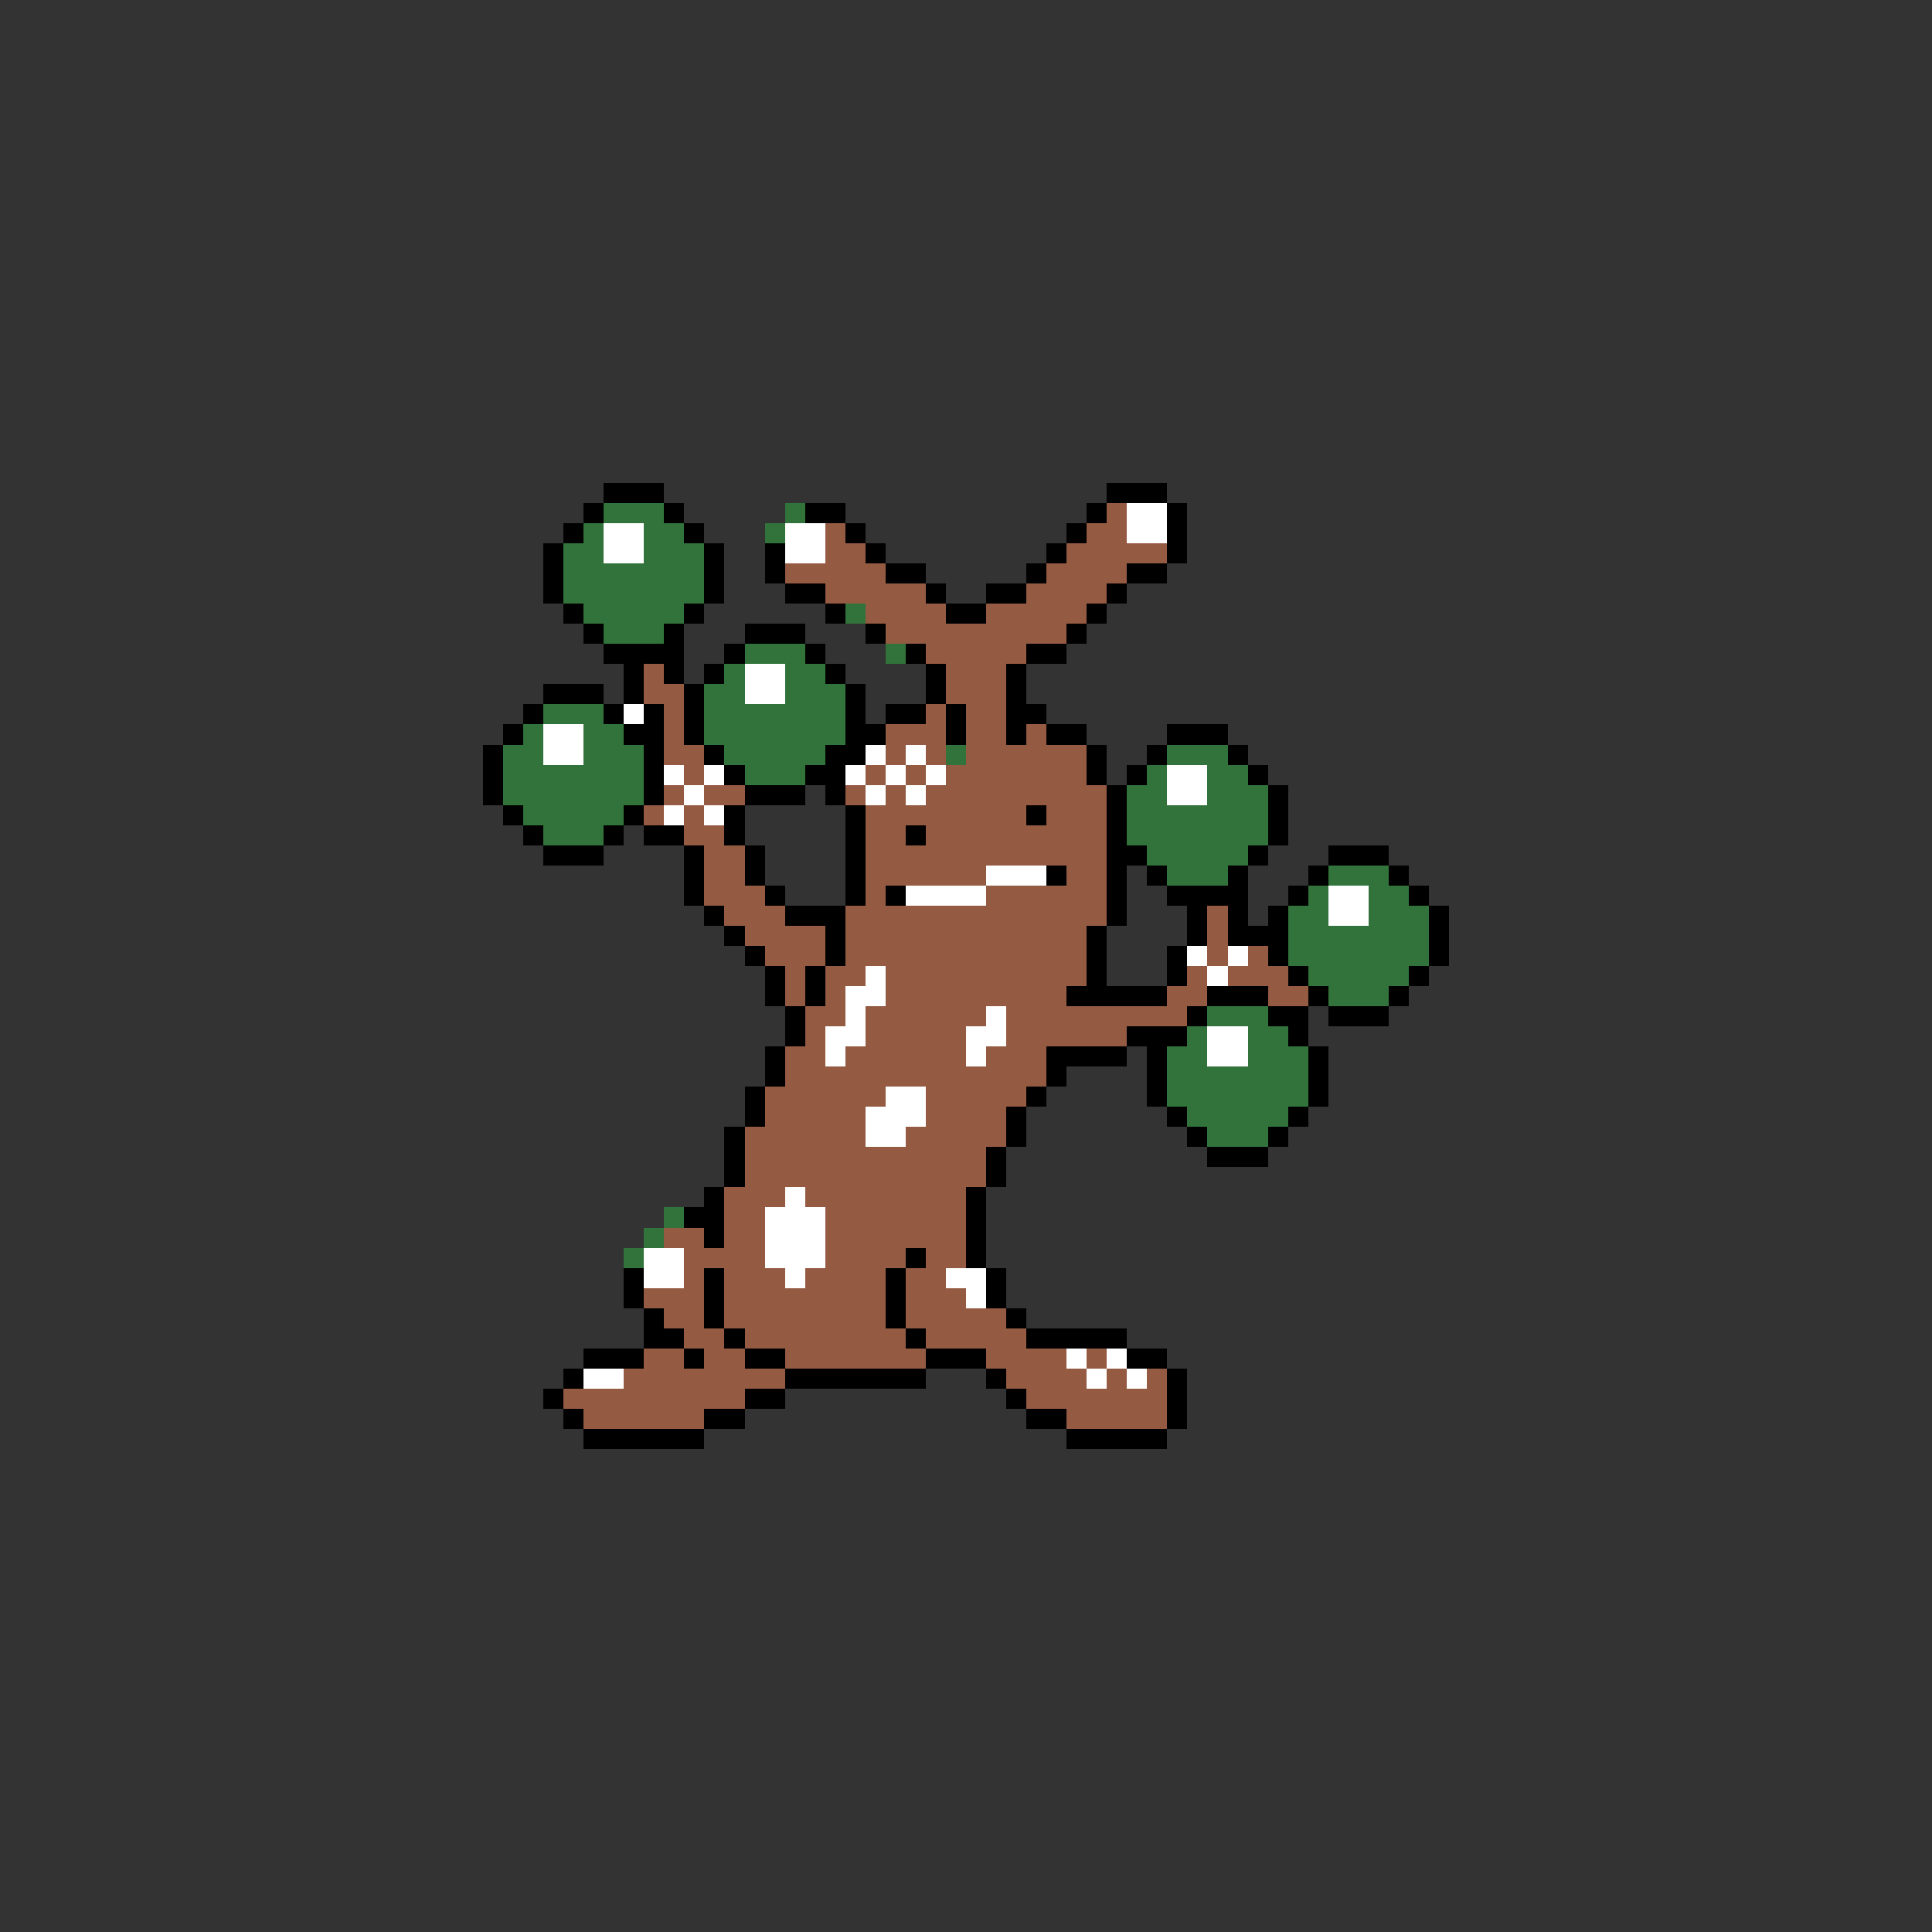 <svg xmlns="http://www.w3.org/2000/svg" viewBox="0 -0.5 96 96" shape-rendering="crispEdges">
<rect x="0" y="-0.5" width="96" height="96" fill="#333333" stroke="none"/>
<path stroke="#000000" d="M30 24h3M55 24h3M29 25h1M33 25h1M40 25h2M54 25h1M58 25h1M28 26h1M34 26h1M42 26h1M53 26h1M58 26h1M27 27h1M35 27h1M38 27h1M43 27h1M52 27h1M58 27h1M27 28h1M35 28h1M38 28h1M44 28h2M51 28h1M56 28h2M27 29h1M35 29h1M39 29h2M46 29h1M49 29h2M55 29h1M28 30h1M34 30h1M41 30h1M47 30h2M54 30h1M29 31h1M33 31h1M37 31h3M43 31h1M53 31h1M30 32h4M36 32h1M40 32h1M45 32h1M51 32h2M31 33h1M33 33h1M35 33h1M41 33h1M46 33h1M50 33h1M27 34h3M31 34h1M34 34h1M42 34h1M46 34h1M50 34h1M26 35h1M30 35h1M32 35h1M34 35h1M42 35h1M44 35h2M47 35h1M50 35h2M25 36h1M31 36h2M34 36h1M42 36h2M47 36h1M50 36h1M52 36h2M58 36h3M24 37h1M32 37h1M35 37h1M41 37h2M54 37h1M57 37h1M61 37h1M24 38h1M32 38h1M36 38h1M40 38h2M54 38h1M56 38h1M62 38h1M24 39h1M32 39h1M37 39h3M41 39h1M55 39h1M63 39h1M25 40h1M31 40h1M36 40h1M42 40h1M51 40h1M55 40h1M63 40h1M26 41h1M30 41h1M32 41h2M36 41h1M42 41h1M45 41h1M55 41h1M63 41h1M27 42h3M34 42h1M37 42h1M42 42h1M55 42h2M62 42h1M66 42h3M34 43h1M37 43h1M42 43h1M52 43h1M55 43h1M57 43h1M61 43h1M65 43h1M69 43h1M34 44h1M38 44h1M42 44h1M44 44h1M55 44h1M58 44h4M64 44h1M70 44h1M35 45h1M39 45h3M55 45h1M59 45h1M61 45h1M63 45h1M71 45h1M36 46h1M41 46h1M54 46h1M59 46h1M61 46h3M71 46h1M37 47h1M41 47h1M54 47h1M58 47h1M63 47h1M71 47h1M38 48h1M40 48h1M54 48h1M58 48h1M64 48h1M70 48h1M38 49h1M40 49h1M53 49h5M60 49h3M65 49h1M69 49h1M39 50h1M59 50h1M63 50h2M66 50h3M39 51h1M56 51h3M64 51h1M38 52h1M52 52h4M57 52h1M65 52h1M38 53h1M52 53h1M57 53h1M65 53h1M37 54h1M51 54h1M57 54h1M65 54h1M37 55h1M50 55h1M58 55h1M64 55h1M36 56h1M50 56h1M59 56h1M63 56h1M36 57h1M49 57h1M60 57h3M36 58h1M49 58h1M35 59h1M48 59h1M34 60h2M48 60h1M35 61h1M48 61h1M45 62h1M48 62h1M31 63h1M35 63h1M44 63h1M49 63h1M31 64h1M35 64h1M44 64h1M49 64h1M32 65h1M35 65h1M44 65h1M50 65h1M32 66h2M36 66h1M45 66h1M51 66h5M29 67h3M34 67h1M37 67h2M46 67h3M56 67h2M28 68h1M39 68h7M49 68h1M58 68h1M27 69h1M37 69h2M50 69h1M58 69h1M28 70h1M35 70h2M51 70h2M58 70h1M29 71h6M53 71h5" />
<path stroke="#31733a" d="M30 25h3M39 25h1M29 26h1M32 26h2M38 26h1M28 27h2M32 27h3M28 28h7M28 29h7M29 30h5M42 30h1M30 31h3M37 32h3M44 32h1M36 33h1M39 33h2M35 34h2M39 34h3M27 35h3M35 35h7M26 36h1M29 36h2M35 36h7M25 37h2M29 37h3M36 37h5M47 37h1M58 37h3M25 38h7M37 38h3M57 38h1M60 38h2M25 39h7M56 39h2M60 39h3M26 40h5M56 40h7M27 41h3M56 41h7M57 42h5M58 43h3M66 43h3M65 44h1M68 44h2M64 45h2M68 45h3M64 46h7M64 47h7M65 48h5M66 49h3M60 50h3M59 51h1M62 51h2M58 52h2M62 52h3M58 53h7M58 54h7M59 55h5M60 56h3M33 60h1M32 61h1M31 62h1" />
<path stroke="#945a42" d="M55 25h1M41 26h1M54 26h2M41 27h2M53 27h5M39 28h5M52 28h4M41 29h5M51 29h4M43 30h4M49 30h5M44 31h9M46 32h5M32 33h1M47 33h3M32 34h2M47 34h3M33 35h1M46 35h1M48 35h2M33 36h1M44 36h3M48 36h2M51 36h1M33 37h2M44 37h1M46 37h1M48 37h6M34 38h1M43 38h1M45 38h1M47 38h7M33 39h1M35 39h2M42 39h1M44 39h1M46 39h9M32 40h1M34 40h1M43 40h8M52 40h3M34 41h2M43 41h2M46 41h9M35 42h2M43 42h12M35 43h2M43 43h6M53 43h2M35 44h3M43 44h1M49 44h6M36 45h3M42 45h13M60 45h1M37 46h4M42 46h12M60 46h1M38 47h3M42 47h12M60 47h1M62 47h1M39 48h1M41 48h2M44 48h10M59 48h1M61 48h3M39 49h1M41 49h1M44 49h9M58 49h2M63 49h2M40 50h2M43 50h6M50 50h9M40 51h1M43 51h5M50 51h6M39 52h2M42 52h6M49 52h3M39 53h13M38 54h6M46 54h5M38 55h5M46 55h4M37 56h6M45 56h5M37 57h12M37 58h12M36 59h3M40 59h8M36 60h2M41 60h7M33 61h2M36 61h2M41 61h7M34 62h4M41 62h4M46 62h2M34 63h1M36 63h3M40 63h4M45 63h2M32 64h3M36 64h8M45 64h3M33 65h2M36 65h8M45 65h5M34 66h2M37 66h8M46 66h5M32 67h2M35 67h2M39 67h7M49 67h4M54 67h1M31 68h8M50 68h4M55 68h1M57 68h1M28 69h9M51 69h7M29 70h6M53 70h5" />
<path stroke="#ffffff" d="M56 25h2M30 26h2M39 26h2M56 26h2M30 27h2M39 27h2M37 33h2M37 34h2M31 35h1M27 36h2M27 37h2M43 37h1M45 37h1M33 38h1M35 38h1M42 38h1M44 38h1M46 38h1M58 38h2M34 39h1M43 39h1M45 39h1M58 39h2M33 40h1M35 40h1M49 43h3M45 44h4M66 44h2M66 45h2M59 47h1M61 47h1M43 48h1M60 48h1M42 49h2M42 50h1M49 50h1M41 51h2M48 51h2M60 51h2M41 52h1M48 52h1M60 52h2M44 54h2M43 55h3M43 56h2M39 59h1M38 60h3M38 61h3M32 62h2M38 62h3M32 63h2M39 63h1M47 63h2M48 64h1M53 67h1M55 67h1M29 68h2M54 68h1M56 68h1" />
</svg>
